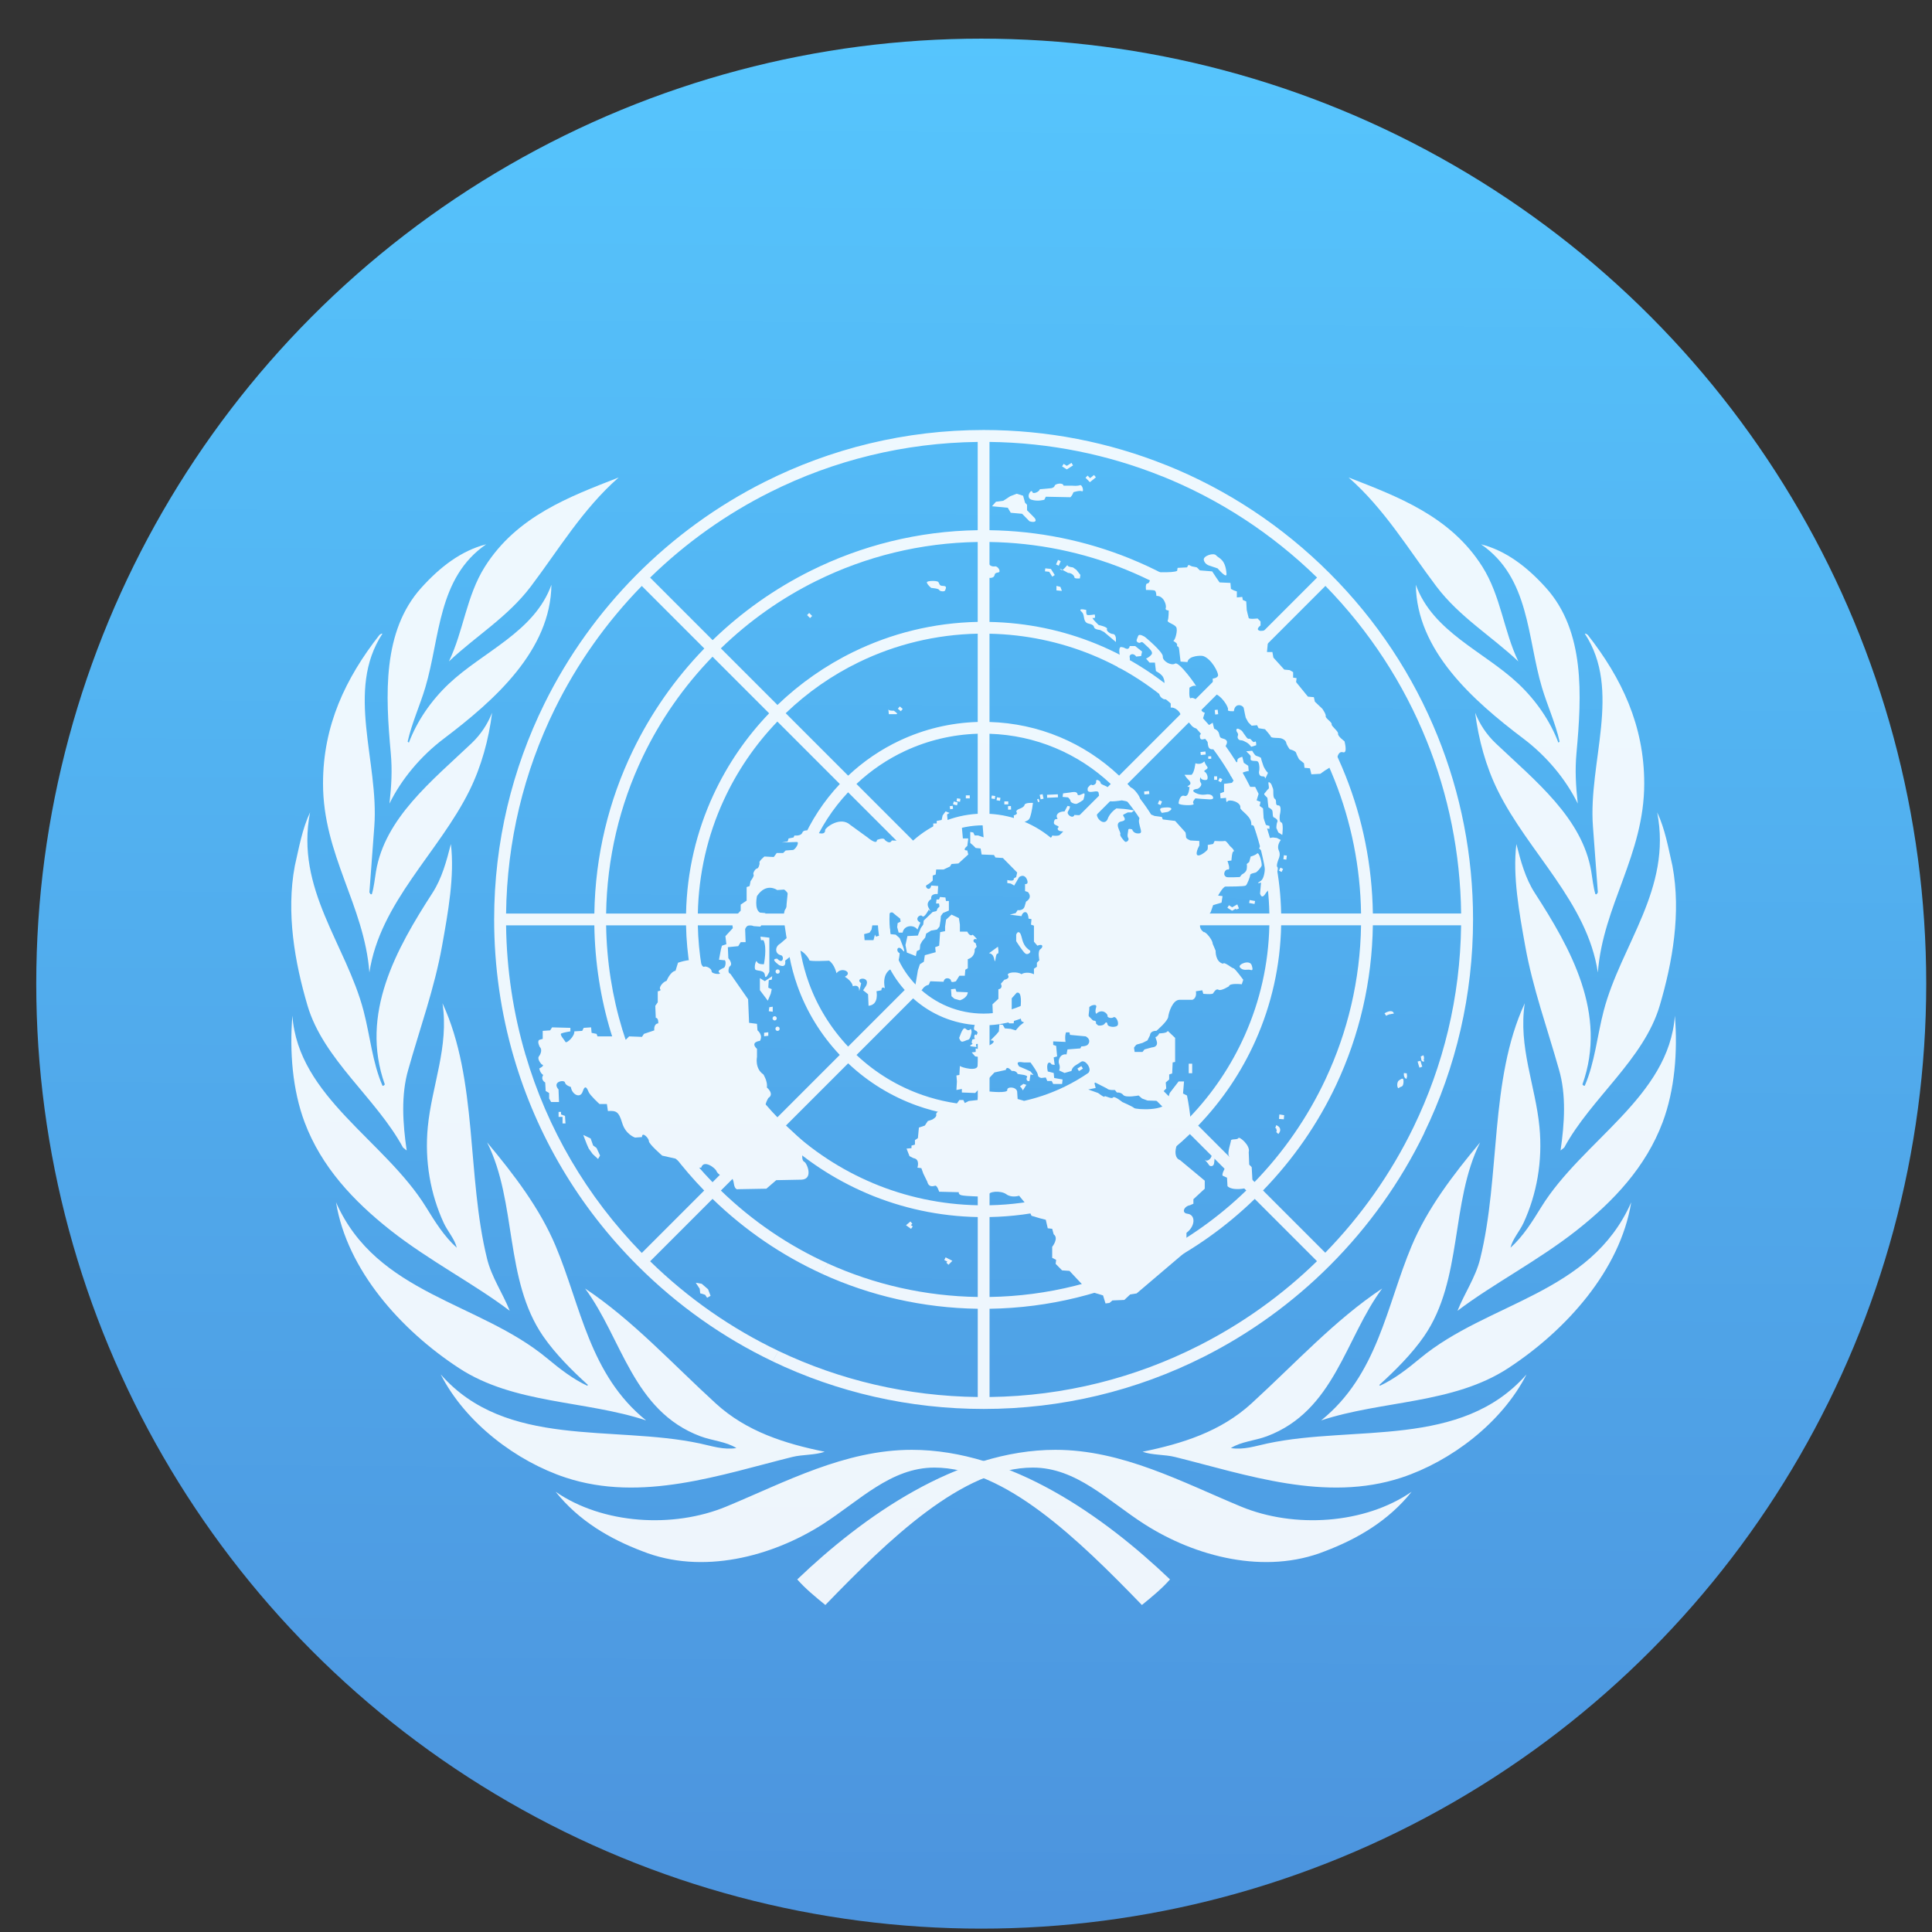 <svg height="32" viewBox="0 0 32 32" width="32" xmlns="http://www.w3.org/2000/svg" xmlns:xlink="http://www.w3.org/1999/xlink"><rect x="0" y="0" width="32" height="32" fill="#333333" stroke="none"/><linearGradient id="a" gradientUnits="userSpaceOnUse" x1="399.571" x2="399.571" y1="545.798" y2="517.798"><stop offset="0" stop-color="#3889e9"/><stop offset="1" stop-color="#5ea5fb"/></linearGradient><linearGradient id="b" gradientUnits="userSpaceOnUse" x1="400.512" x2="400.699" y1="546.074" y2="517.773"><stop offset="0" stop-color="#4c93dd"/><stop offset="1" stop-color="#56c5fd"/></linearGradient><g transform="translate(-384.571 -515.798)"><ellipse cx="400.571" cy="531.798" fill="url(#a)"/><g transform="matrix(1.118 0 0 1.118 -47.015 -62.46)"><circle cx="400.571" cy="531.798" fill="url(#b)" r="14"/><circle cx="400.571" cy="531.798" fill="none" r="14"/><g opacity=".9"><g transform="matrix(.044 0 0 .044 374.158 514.795)"><g id="c"><path d="m663.853 587.031c-2.694 3.078-6.18 5.955-9.466 8.608-21.232-21.943-46.16-46.262-69.853-46.262-14.69 0-25.27 11.182-37.613 19.072-17.129 10.949-40.626 17.115-60.762 9.079-10.83-4.112-21.323-10.169-29.165-20.009 15.848 10.93 39.581 12.399 57.472 4.977 19.776-8.204 39.904-19.098 62.441-19.098 33.222 0 64.796 22.472 86.946 43.634zm-245.542-69.014c21.996 25.038 57.871 16.983 87.233 23.236 4.087.87 7.927 2.228 12.314 1.554-3.491-2.213-8.118-2.463-12.151-3.982-22.783-8.583-26.335-32.966-38.803-49.748 15.925 10.587 29.119 25.082 44.011 38.704 10.365 9.48 23.278 13.536 36.67 16.261-3.218 1.176-7.428.899-10.894 1.758-24.056 5.968-50.727 15.388-76.324 6.941-16.519-5.451-33.709-18.361-42.057-34.725zm-35.258-57.95c13.72 31.063 48.191 33.496 71.111 52.552 4.358 3.624 8.678 6.958 13.466 9.191l.247-.25c-5.289-4.786-11.013-10.489-15.109-16.441-13.1-19.034-8.741-45.051-18.841-65.231 9.177 10.988 17.784 22.303 23.068 34.883 8.503 20.245 11.392 43.342 30.463 58.726-20.641-6.81-44.452-5.454-63.039-17.629-19.538-12.797-37.645-32.995-41.366-55.802zm-14.697-62.846c1.984 27.368 31.121 41.987 45.014 64.484 2.967 4.805 6.021 9.765 10.33 13.645-.672-2.914-3.069-5.496-4.389-8.354-4.456-9.653-6.473-20.824-5.361-32.31 1.353-13.975 7.179-26.953 4.943-41.655 11.975 25.848 8.112 58.162 15.033 86.11 1.531 6.183 5.296 11.593 7.616 17.449-11.766-8.951-27.185-16.896-40.1-27.076-12.49-9.845-23.331-21.384-28.967-36.398-4.061-10.819-5.117-23.724-4.12-35.896zm.814-50.425c1.406-6.108 2.481-12.43 5.138-18.033-5.032 25.817 12.144 44.466 18.007 66.802 2.21 8.417 2.966 17.361 6.37 25.215.318.17.593-.16.789-.414-8.474-23.771 3.948-45.74 16.049-64.477 3.181-4.925 4.712-10.66 6.197-16.458 1.308 10.761-.982 23.217-2.973 34.322-2.563 14.296-7.449 27.695-11.333 41.488-2.557 8.617-1.883 18.342-.571 27.37l-1.233-.984c-9.009-16.632-26.784-29.625-32.152-47.777-4.29-14.508-7.258-31.269-4.288-47.053zm9.503-27.772c0-19.537 7.607-35.474 19.017-50.024.331-.165.567-.497.994-.419-12.562 19.108-1.128 43.228-2.743 64.901l-1.657 22.244c.246.162.246.829.829.574.742-2.48.967-5.118 1.399-7.679 3.024-17.933 18.771-30.414 32.125-43.075 3.159-2.995 5.472-6.536 6.961-10.341-1.111 8.933-3.603 18.09-7.612 26.207-10.279 20.81-30.132 37.608-33.703 61.258-1.732-22.665-15.613-39.514-15.613-63.646zm33.111-65.903c6.317-7.003 13.396-12.459 21.824-14.617-16.366 11.254-15.478 31.366-20.488 48.183-1.832 6.149-4.525 11.91-5.956 18.265l.414.331c2.723-7.185 7.395-14.091 13.481-19.833 11.511-10.861 28.818-17.434 34.514-33.321-.261 22.077-19.079 38.858-36.266 51.841-7.709 5.823-14.26 13.641-18.258 21.837.668-6.1.971-11.174.427-17.128-1.764-19.285-2.908-40.905 10.308-55.558zm66.428-37.116c-12.146 10.658-20.251 24.376-29.582 36.708-7.761 10.257-18.409 16.612-27.567 25.219 4.943-10.256 5.856-22.008 12.134-31.93 10.735-16.966 28.477-23.552 45.015-29.997z" fill="#fff"/></g><use height="100%" transform="matrix(-1 0 0 1 1202.2 0)" width="100%" xlink:href="#c"/></g><g fill="#fff" transform="matrix(.044 0 0 .044 374.206 514.795)"><path d="m748.354 436.68-3.588-1.958c-7.606 15.686-17.678 29.961-29.726 42.308l-20.959-20.959c10.268-10.581 18.547-22.591 24.646-35.571l-3.571-1.952c-6.029 12.871-14.141 24.582-23.924 34.672l-18.986-18.986c8.15-8.473 14.618-18.141 19.286-28.589l-3.543-1.933c-4.571 10.297-10.878 19.661-18.584 27.687l-20.982-20.982c5.835-6.184 10.34-13.298 13.406-20.997l-3.544-1.933c-2.93 7.507-7.26 14.323-12.685 20.104l-19.044-19.041c5.425-6.054 8.571-13.65 9.017-21.765h26.956c-.229 7.284-1.721 14.251-4.243 20.703l3.544 1.933c2.837-7.133 4.439-14.763 4.668-22.637h29.715c-.267 13.119-3.192 25.594-8.225 36.929l3.543 1.933c5.403-12.101 8.389-25.251 8.653-38.864h26.905c-.283 18.475-4.545 35.993-11.935 51.766l3.571 1.952c7.812-16.624 12.058-34.845 12.338-53.718h29.713c-.296 24.319-6.025 47.345-16.012 67.94l3.589 1.957c10.743-22.127 16.446-46.562 16.446-71.883 0-21.533-4.125-42.423-11.964-61.803l-3.682 1.583c7.383 18.288 11.384 37.955 11.63 58.234h-29.717c-.241-16.178-3.42-31.866-9.236-46.49l-3.655 1.566c5.61 14.138 8.681 29.294 8.918 44.924h-26.908c-.229-11.914-2.553-23.474-6.746-34.29l-3.655 1.57c3.988 10.322 6.2 21.353 6.432 32.72h-29.718c-.21-7.264-1.586-14.328-4.027-20.982l-3.654 1.568c2.241 6.163 3.501 12.695 3.712 19.414h-26.956c-.445-8.116-3.591-15.711-9.017-21.765l19.063-19.06c5.887 6.261 10.339 13.531 13.199 21.412l3.654-1.568c-3.061-8.336-7.797-16.027-14.048-22.652l21.013-21.011c8.967 9.333 15.811 20.169 20.347 31.924l3.655-1.57c-4.736-12.21-11.865-23.468-21.193-33.162l19.026-19.029c11.783 12.152 20.836 26.253 26.903 41.558l3.655-1.566c-6.269-15.762-15.605-30.285-27.749-42.796l21.01-21.014c14.859 15.222 26.321 32.885 34.061 52.066l3.682-1.583c-8.178-20.239-20.405-38.828-36.306-54.728-15.959-15.961-34.63-28.215-54.957-36.395l-1.464 3.727c19.223 7.743 36.925 19.218 52.175 34.105l-21.01 21.013c-12.3-11.92-26.55-21.16-42.02-27.42l-1.45 3.695c14.959 6.069 28.748 15.006 40.663 26.564l-19.025 19.026c-9.249-8.897-19.914-15.807-31.475-20.537l-1.452 3.695c11.062 4.533 21.264 11.145 30.12 19.651l-21.01 21.01c-5.91-5.571-12.668-9.943-19.97-12.992l-1.453 3.698c6.805 2.852 13.098 6.92 18.615 12.103l-19.06 19.06c-6.058-5.426-13.651-8.572-21.769-9.014v-26.955c7.747.239 15.247 1.884 22.214 4.807l1.453-3.698c-7.424-3.102-15.418-4.839-23.667-5.081v-29.716c12.032.242 23.69 2.687 34.528 7.128l1.452-3.695c-11.294-4.621-23.446-7.16-35.981-7.402v-26.92c15.956.243 31.427 3.425 45.816 9.259l1.45-3.695c-14.847-6.014-30.803-9.29-47.267-9.534v-29.719c20.24.245 39.871 4.234 58.125 11.584l1.464-3.727c-19.314-7.776-40.126-11.874-61.572-11.874-26.495 0-51.529 6.322-73.729 17.477l1.811 3.466c21.482-10.764 45.249-16.628 69.933-16.926v29.72c-20.131.299-39.153 5.184-56.117 13.608l1.805 3.457c16.713-8.274 35.162-12.806 54.312-13.098v26.909c-14.969.295-29.133 3.895-41.81 10.082l1.816 3.472c12.341-5.99 25.911-9.301 39.995-9.585v29.719c-9.339.276-18.197 2.488-26.195 6.241l1.825 3.486c7.566-3.517 15.82-5.494 24.37-5.758v26.959c-4.182.232-8.17 1.187-11.846 2.737l1.822 3.484c3.76-1.54 7.822-2.35 12.009-2.35 8.467 0 16.426 3.297 22.414 9.283 5.987 5.987 9.284 13.949 9.284 22.417 0 17.478-14.217 31.702-31.698 31.702-8.469 0-16.43-3.298-22.417-9.286-5.987-5.99-9.285-13.949-9.285-22.417 0-8.468 3.298-16.43 9.285-22.417 3.029-3.027 6.561-5.358 10.407-6.933l-1.822-3.484c-3.653 1.543-6.996 3.675-9.91 6.285l-19.071-19.071c4.927-4.63 10.475-8.373 16.456-11.153l-1.825-3.486c-6.432 3.019-12.307 7.032-17.42 11.852l-21.032-21.033c7.376-7.085 15.694-12.842 24.653-17.194l-1.816-3.472c-9.462 4.617-18.099 10.668-25.611 17.89l-19.06-19.058c9.62-9.334 20.476-16.939 32.168-22.725l-1.805-3.457c-12.239 6.079-23.417 13.991-33.13 23.417l-21.054-21.055c12.07-11.783 25.689-21.406 40.368-28.763l-1.811-3.466c-32.087 16.125-58.21 42.403-74.117 74.617l3.453 1.863c7.418-15.088 17.23-29.077 29.3-41.445l21.056 21.056c-9.795 10.091-17.978 21.749-24.141 34.556l3.439 1.857c5.87-12.263 13.741-23.621 23.464-33.648l19.061 19.059c-7.683 7.992-14.039 17.258-18.751 27.436l3.447 1.86c4.438-9.675 10.503-18.635 18.079-26.521l21.032 21.033c-5.376 5.703-9.755 12.355-12.863 19.673l3.475 1.88c2.856-6.864 6.951-13.212 12.173-18.767l19.071 19.069c-5.236 5.852-8.56 13.418-9.021 21.756h-26.962c.239-7.687 1.86-15.136 4.739-22.059l-3.475-1.88c-3.14 7.393-4.981 15.469-5.233 23.938h-29.715c.267-13.373 3.266-26.286 8.699-38.124l-3.447-1.86c-5.654 12.208-8.94 25.732-9.218 39.985h-26.913c.282-18.584 4.546-36.512 12.358-52.832l-3.439-1.857c-7.994 16.6-12.591 35.129-12.883 54.689h-29.721c.292-24.271 5.964-47.658 16.387-68.855l-3.453-1.863c-10.835 21.946-16.952 46.619-16.952 72.704 0 15.956 2.279 31.551 6.632 46.448l3.892-.979c-4.093-13.96-6.326-28.553-6.506-43.482h29.716c.183 12.448 2.101 24.611 5.622 36.223l3.853-.971c-3.446-11.297-5.32-23.136-5.506-35.252h26.908c.194 9.869 1.822 19.498 4.752 28.662l3.86-.974c-2.857-8.847-4.447-18.152-4.64-27.688h29.715c.207 7.058 1.512 13.925 3.824 20.412l3.862-.975c-2.24-6.169-3.507-12.711-3.717-19.436h26.959c.445 8.115 3.589 15.711 9.014 21.765l-19.061 19.062c-5.88-6.258-10.332-13.519-13.196-21.391l-3.862.975c3.05 8.553 7.858 16.447 14.25 23.222l-21.01 21.012c-10.22-10.64-17.7-23.25-22.13-36.95l-3.86.974c4.6 14.386 12.444 27.62 23.191 38.79l-19.029 19.03c-14.23-14.674-24.508-32.179-30.315-51.232l-3.853.971c5.984 19.737 16.617 37.877 31.36 53.067l-21.011 21.012c-18.596-19.054-31.878-41.923-39.18-66.819l-3.892.979c7.659 26.211 21.79 50.237 41.638 70.081 13.441 13.444 28.804 24.265 45.459 32.239l1.972-3.498c-15.763-7.512-30.344-17.635-43.189-30.177l21.01-21.009c10.92 10.599 23.372 19.051 36.836 25.208l1.961-3.478c-13.157-5.971-25.325-14.202-35.986-24.537l19.027-19.028c8.918 8.579 19.157 15.305 30.245 20.016l1.959-3.471c-10.77-4.52-20.73-11.02-29.39-19.34l21.013-21.012c6.752 6.37 14.612 11.167 23.133 14.219l1.986-3.517c-8.225-2.848-15.81-7.402-22.31-13.509l19.061-19.063c6.054 5.43 13.646 8.573 21.765 9.018v26.959c-6.394-.198-12.62-1.366-18.516-3.404l-1.986 3.517c6.513 2.336 13.408 3.647 20.502 3.856v29.713c-12.296-.246-24.21-2.792-35.249-7.422l-1.959 3.471c11.641 4.948 24.215 7.672 37.208 7.923v26.909c-17.706-.273-34.806-4.165-50.494-11.283l-1.961 3.478c16.285 7.441 34.056 11.501 52.455 11.776v29.712c-23.602-.284-46.38-5.634-67.111-15.51l-1.972 3.498c21.909 10.487 46.06 16.031 71.069 16.031 26.234 0 51.51-6.13 74.259-17.64l-1.879-3.644c-21.215 10.744-45.098 16.954-70.397 17.265v-29.713c20.059-.296 39.368-5.105 56.814-13.88l-1.855-3.595c-16.583 8.352-35.222 13.196-54.959 13.503v-26.909c15.05-.29 29.535-3.901 42.657-10.446l-1.844-3.578c-12.345 6.157-26.175 9.754-40.813 10.053v-29.713c9.585-.281 18.812-2.587 27.21-6.698l-1.831-3.557c-7.713 3.765-16.301 5.997-25.38 6.284v-26.955c8.118-.445 15.711-3.588 21.769-9.018l19.041 19.043c-4.559 4.279-9.756 7.876-15.43 10.647l1.831 3.557c5.949-2.913 11.488-6.719 16.426-11.377l20.978 20.979c-7.004 6.729-15.029 12.383-23.802 16.756l1.844 3.578c8.998-4.486 17.362-10.339 24.799-17.492l18.986 18.984c-9.249 8.97-19.865 16.518-31.482 22.361l1.855 3.595c11.797-5.932 22.748-13.66 32.476-23.106l20.959 20.959c-11.693 11.413-25.137 21.024-39.851 28.473l1.879 3.644c15.419-7.802 29.693-18.052 42.27-30.63 13.222-13.219 23.891-28.305 31.825-44.645z"/><path d="m524.11 218.16-.07-1.49-1.27.05.06 1.5z" transform="matrix(.783 0 0 .795 198.88 154.38)"/><path d="m606.98 325.07h1.328v1.012h-1.328z"/><path d="m518.03 212.98-.18 1.25 1.49.22.18-1.26z" transform="matrix(.783 0 0 .795 198.88 154.38)"/><path d="m-642.83-234.69h1.172v1.014h-1.172z" transform="matrix(-.99 -.143 .139 -.99 0 0)"/><path d="m594.02 323.04h1.328v1.013h-1.328z"/><path d="m500.85 213.4-.18 1.26 1.48.21.18-1.26z" transform="matrix(.783 0 0 .795 198.88 154.38)"/><path d="m-652.28-170.9h1.375v1.011h-1.375z" transform="matrix(-.969 -.246 .24 -.971 0 0)"/><path d="m-420.91 528.38h1.026v.999h-1.026z" transform="matrix(-.161 -.987 .986 -.166 0 0)"/><g transform="matrix(.783 0 0 .795 198.88 154.38)"><path d="m329.52 348.34h1.7v2.76h1.28l-.22-3.18-1.7-.64v-1.06h-1.06z"/><path d="m347.35 364.68-.85 1.48-2.33-2.12-1.7-2.33-.85-1.91-1.49-3.82 3.18 1.48 1.07 2.97 1.48 1.07z"/><path d="m391.06 419 2.75 2.33 1.07 2.76-1.49.85-.85-1.27-2.12-.64-.21-1.91-1.7-2.55z"/></g><path d="m594.85 337.55h-1.828l-.333-3.711.997-.677v-1.855h-5.819l-.166-1.854.834-.506-1.332-.506-.998 1.349-.33 1.519-1.663.339v.842h-1.163v2.193l-4.656 3.88-9.308-.336c-.667 1.517-2.331-.171-2.331-.171-.33-1.011-2.656 0-2.656 0 0 1.858-3.159-.842-3.159-.842l-5.819-4.219c-3.324-3.037-8.311.845-8.476 1.687.165 2.362-3.823.506-3.823.506s-3.324-1.011-3.824.339c-.497 1.349-2.662 1.013-2.662 1.013l-.333.674-1.663.337-.33 1.011-1.996.339 4.986-.169c1.331-.169-.5 2.869-1.329 2.7l-2.325.169-.834.842h-2.161l-.997 1.353-3.156-.169s-1.831 1.518-1.662 2.024c.166.506-.333 2.025-.833 2.025-.499 0-1.496 1.518-1.163 2.024.335.506-.997 2.194-.997 2.194l-.331 1.689-.997.336v4.556l-1.996 1.35v2.024l-2.994 3.206.335 2.698-2.492 2.7.33 2.699-1.496.506-.331 1.181-.664 3.541 1.662.171c.829-.339.664 2.193 0 2.528-.667.339-2.496 1.012-1.496 1.686.998.677-2.661.507-2.661-.506 0-1.01-1.995-1.855-2.492-1.516-.5.336-1.332-1.519-1.332-1.519-1.828-1.855-7.48.168-7.48.168l-.834 2.699c-1.826.339-2.99 3.375-2.99 3.375-1.496.506-2.66 2.361-2.161 2.867.497.506-.834.674-.834.674v3.713l-.83 1.181.165 4.048c.999 0 .834 1.857.834 1.857-1.663.168-1.333 2.362-1.333 2.362l-3.489 1.18-.664 1.011-4.321-.169-1.163 1.182-1.167-1.182h-8.311l-.33-.843-1.663-.34-.168-1.854-2.492.168-.498 1.012-2.661.168c.166 1.688-2.66 4.22-2.99 3.546-.337-.676-2.164-2.534-1.331-2.868.832-.34 2.994-.678 2.994-.678v-1.18l-6.153-.168-.663 1.013-2.497.167v2.7l-1.162.338c-.833.504.165 2.362.165 2.362 1.163 1.179-.165 3.034-.165 3.034-.999 1.013.829 2.871.829 2.871 1.332.335-.829 1.348-.829 1.348.33 1.686 1.329 2.193 1.329 2.193-.999 1.686.667 2.529.667 2.529l.165 2.871 1.163.676v1.852l.664 1.182h2.66l-.166-4.217c-2.328-2.7 1.993-3.375 2.162-2.365.168 1.013 1.995 1.52 1.995 1.52.333 2.532 3.16 4.048 3.989 1.52.832-2.534 1.496-1.013 1.995.166.499 1.182 3.654 4.051 3.654 4.051h2.495l.335 2.362c2.825-.169 3.654.172 4.817 4.048 1.167 3.879 4.323 4.891 4.323 4.891l2.328-.169c0-2.021 2.328.341 2.328 1.354 0 1.008 4.487 4.889 4.487 4.889l4.487 1.011 4.161 3.378 3.156-.338h1.332c.829-2.871 4.821.166 5.15 1.179.335 1.013 2.994 2.7 3.324 1.855.335-.842 2.162-.335 2.496 2.193.331 2.534 1.493 2.027 1.493 2.027l9.477-.169 3.324-2.871 8.479-.166c4.321-.169 1.662-6.075.833-6.075-1.496-1.179.497-6.072.497-6.072l-12.135-11.303c-2.825 0-.333-4.051-.333-4.051 2.161-1.351-.5-3.541-.5-3.541.335-2.027-1.163-4.389-1.163-4.389-2.99-2.024-2.161-5.906-2.161-5.906v-2.7c-2.492-2.359.998-2.7.998-2.7 1.162-2.02-.833-3.54-.833-3.54l-.165-2.194-2.661-.339-.33-7.93-5.984-8.602c-1.167-.34-.335-2.362-.335-2.362 1.496-.844-.335-2.866-.335-2.866l-.165-3.712 3.489-.34.833-1.348h1.662l-.165-4.387c.83-2.193 2.824-1.013 2.824-1.013l2.328.169 1.331-2.531.33-2.025-1.826-.167c-1.995-1.182-.998-5.567-.998-5.567 3.159-4.725 6.814-2.026 6.814-2.026l2.33-.167c3.489 2.361.33 6.747.33 6.747-.664 1.013-.33 4.218-.33 4.218l.83 5.396-2.161 1.858c-1.828 1.013-1.828 3.374.168 3.88 1.329.167.83 3.374-1.166 1.18-2.99 0 1.666 2.699.335 2.022 2.994 1.52 2.325-1.349 2.325-1.349l3.993-3.206c1.496-1.18 4.157 2.532 4.157 3.039 0 .506 6.648.167 6.648.167 1.828 1.181 2.492 4.219 2.492 4.219 1.831-2.364 5.652-.171 2.827 1.18 2.657 1.687 2.657 3.205 2.657 3.205 2.164-.674 2.164 1.012 2.164 1.519 0 .506.664-2.53.664-2.53-2.494-1.857 3.324-2.531 1.663.844l-.999 1.52 1.663 1.349.165 3.882c3.659-.339 2.661-4.895 2.661-4.895l1.662-.336c0-1.52 1.162-.676 1.162-.676-1.162-5.737 2.661-6.747 2.661-6.747 2.161-.506 2.326-5.064 2.326-5.064-1.493-.674-.665-3.035.998-1.009 1.661 2.021-.998-4.052-.998-4.052l-1.329-1.18-1.828-.169-.168-1.856h-2.99l-.5 2.363-1.163.337-.335-.676-.497 1.856h-2.991l-.165-2.024 1.828-.506.665-1.012.497-2.7h2.162l2.825-.842c.165-2.869 1.662-2.193 1.662-2.193l.997.843 1.496 1.181.167 1.011-.999.506-.165 1.352.499 1.855h1.329c.498-2.699 3.992-2.699 4.988-1.012l.998-2.361c-2.327-1.181-.043-3.038.621-2.194.664.844 2.204-2.193 2.204-2.193s1.163 1.519 0-.506.83-3.037.83-3.037c-.331-2.024 2.162-1.687 2.162-1.687l.168-2.698-2.33-.171c-.495 2.362-2.491.339-1.494-.167.999-.507 1.993-1.52 1.993-1.52v-1.687l.998-.337.165-1.687h2.495l2.161-1.011.5-.844 2.325-.168 3.324-3.038-.33-1.349c-1.995 0 0-1.519 0-1.519l.328-2.525z"/><path d="m527.86 370.95-2.993-.337.168 1.18h.83c1.329 2.363.167 8.098.167 8.098s-1.993.167-2.328-.843c-.33-1.012-1.163 2.194-.499 2.7.664.503 2.994 0 3.159 1.857.165 1.854 1.496-1.182 1.496-1.182v-11.473z"/><path d="m420.76 296.14.43-1.91-1.49-.63.21-3.18 1.28-.22.21-1.49-3.19 2.13-2.12-1.27v5.09l3.4 4.45z" transform="matrix(.783 0 0 .795 198.88 154.38)"/><path d="m419.91 303.57 1.7.21v-2.12l-1.48.21z" transform="matrix(.783 0 0 .795 198.88 154.38)"/><path d="m417.9 314.18 1.8-.21v-1.49l-1.8.21z" transform="matrix(.783 0 0 .795 198.88 154.38)"/><path d="m529.65 398.83c.389 0 .703-.319.703-.713 0-.398-.313-.717-.703-.717s-.705.319-.705.717c0 .394.316.713.705.713z"/><circle cx="423.68" cy="311" r=".9" transform="matrix(.783 0 0 .795 198.88 154.38)"/><circle cx="423.73" cy="286.76" r=".9" transform="matrix(.783 0 0 .795 198.88 154.38)"/><path d="m492.06 261.13-1.7.43-3.82 3.61-.21 1.69-1.06 1.49-1.27 3.18-4.46.21-.85 3.82.63 3.18 3.82 1.49.43-2.12 1.27-.64.22-2.12.84-1.49 1.28-1.48.42-1.7 2.12-1.27 2.55-.43 1.06-1.27.43-2.54.15-1.91.91-1.28 2.54-1.06v-4.03h-1.27l-.21-1.49-2.34-.21-.42 1.06h-1.06l-.22 1.7h1.28l.21 1.27-.85.85z" transform="matrix(.783 0 0 .795 198.88 154.38)"/><path d="m592.02 368.93v-2.362l-.335-2.194-2.491-1.18-1.828 1.687-.335 2.362v1.517l-1.662.339-.335 4.554-1.328.507.166 1.687-1.828.506-1.828.506-.333 2.193-1.328.843-.669 2.025-.83 4.892s1.498 2.868 2.328 1.518c.832-1.349 2.161-1.518 2.161-1.518l.499-1.181 4.488.169c.333-1.857 2.494-1.18 2.494-.337 0 .844 1.663.168 1.663.168l1.163-1.855h1.827l.166-2.024.833-.506v-3.038c2.661-.843 2.325-3.374 2.325-3.374l.669-.842-.334-1.18c-1.332-.508-.668-1.69.165-1.353.834.337-1.163-1.519-1.163-1.519-.997.845-1.826-1.011-1.826-1.011h-2.496z"/><path d="m594.68 389.34c-.165 2.024-2.66 2.699-2.66 2.699l-1.828-.506-.997-.844-.167-2.363 1.495-.167.333 1.013 3.824.167z"/><path d="m603.66 378.55c.36 1.471.33-2.365.995-2.194.664.168.168-2.361.168-2.361l-2.993 2.19c1.496.171 1.661 1.69 1.83 2.365z"/><path d="m612.47 369.77c.664 1.52.5 3.713 2.99 5.4.842.569-.498 1.687-1.331 1.18-.83-.506-3.155-4.219-3.155-4.219v-2.193c.498-1.349 1.208-.822 1.496-.169z"/><path d="m530.67 334.76-1.27-.43-1.48 1.07.63.63.63 1.06z" transform="matrix(.783 0 0 .795 198.88 154.38)"/><path d="m608.31 418.36v2.03"/><path d="m552.62 327.85.67 1.08 1.7-1.06-.68-1.07z" transform="matrix(.783 0 0 .795 198.88 154.38)"/><path d="m680.46 451.09 1.498.673.165 2.868c1.996 2.024 8.479.338 8.479-.169 0-.507-.335-6.242-.335-6.242l-.833-.844-.165-4.22c.664-2.193-3.16-5.399-3.491-4.721-.333.673-2.494.165-2.494.842 0 .673-1.328 4.048-.664 5.23.664 1.181-.5 1.181-.664 2.361-.165 1.181-1.829 3.208-1.496 4.221z"/><path d="m676.8 444.34c-.315 1.278-1.493 2.024-2.158 1.517-.669-.507.827.842 1.162 1.52.331.673 1.328.673 1.662 0 .33-.679.165-2.193.5-2.868.33-.676-.999-.844-1.167-.169z"/><path d="m669.07 413.39h1.162v3.207h-1.162z"/><path d="m686.28 380.91c-.725-.983 3.324-2.699 3.989-.674.664 2.022 0 1.687-.664 1.519-.667-.17-2.326.504-3.324-.844z"/><path d="m629.03 256.9-2.34-.42-.22 1.25 2.33.42z" transform="matrix(.783 0 0 .795 198.88 154.38)"/><path d="m617.79 258.69-.67 1.07 1.7 1.06.32.2.32-.18 1.28-.71.16.39 1.18-.47-.43-1.06-.27-.67-.63.35-1.58.88z" transform="matrix(.783 0 0 .795 198.88 154.38)"/><path d="m691.43 320.17h-2.495s.832.337-1.493-1.857c-2.331-2.193-3.824.506-3.824.506l-2.66.337v2.699l-1.332.506.168 1.688 1.828-.168s0 2.024.499 1.181c.5-.844 4.656.167 4.322 2.193-.136.832 4.158 3.035 3.659 5.734 2.161.339 1.662 2.532 1.662 2.532l2.824.337.833-1.687.83.169v-1.013l-1.831-.506-.33-5.4-1.163-.844.331-1.35-1.329-.506.665-2.193-1.165-2.361z"/><path d="m698.74 337.38-1.329-.167-2.997.506-1.659 3.205s.83.506 1.493 1.687c.664 1.182.998 8.097-.997 9.28-1.993 1.181.168.504.168.504l-.335 3.712c.5 1.687 1.329.845 1.828 0 .503-.841 1.002-1.011 1.666-1.854.664-.845 1.661-2.362 1.828-3.545.165-1.18.997-3.035.497-3.541-.497-.506.5-2.867.5-2.867s.664-1.352 0-2.7c-.664-1.351.165-2.869.664-3.545l-1.329-.675z"/><path d="m-251.32 738.26h1.361v1h-1.361z" transform="matrix(.125 -.992 .992 .129 0 0)"/><path d="m-782.81 6.448h.998v1.128h-.998z" transform="matrix(-.891 -.453 .443 -.897 0 0)"/><path d="m699.24 335.53-.667-1.52s0-1.348.333-2.025c.335-.674-.664-1.348-1.162-1.517-.499-.169-.331-1.518-.499-2.194-.165-.674-1.328-1.18-1.328-1.18s-.335-2.531-.335-3.037c0-.506-1.496-1.181-.997-1.688.5-.506.833-1.18 1.332-1.519.499-.337-.5-2.699.33-2.194.833.507.833 1.35 1.166 2.025.331.674-.168 3.037.665 3.544.829.505-.168 2.191 1.163 2.191 1.329 0 .5 3.207.5 3.207s-.335 2.361.495 2.531c.833.169.335 4.217.335 4.217l-1.329-.843z"/><path d="m688.44 308.19c.497.674 1.495 1.18 1.495 1.857 0 .676-.331 1.18.667 1.349.995.168 1.662-.169 1.993.674.333.843.333 2.193.168 2.868-.168.676.165 1.687.995 1.687.833 0 .998.169.998.676 0 .505.998-1.857.998-1.857-.834-.674-1.498-2.194-1.498-2.194s-.83-2.361-.83-2.699c0-.337-1.163-.676-1.661-.844-.5-.169-1.333-1.686-1.333-1.686l-1.993.169z"/><path d="m690.1 306.68c-.5-.677-.999-1.182-1.663-1.518-.663-.339-1.162-.676-1.829-.676-.664 0-1.328-.676-.998-1.518.335-.844-.5-1.181-.5-1.857 0-.674.5-.674 1.332-.168.833.506.664.674 1.333 1.52.663.843.994 1.686 1.658 1.517.668-.169 1.167 1.518 1.831 1.012.664-.506.5 1.181.5 1.181l-1.662.507z"/><path d="m670.65 325.74c.917.932-4.986.673-4.986 0 0-.674.5-3.035 1.993-2.532 1.496.508 1.661-3.035 1.661-3.035s-1.328.167-.165-.506c1.163-.674 0-1.687-.5-2.193-.497-.507-.997-1.35-.997-1.35h2.329c.998-.676 1.328-3.88 1.328-3.88 1.993.674 2.991-.676 2.991-.676s.338 1.012 1.001 1.857c.664.842-1.666 1.18-.834 1.687.834.506 1.163 2.024.834 2.529-.335.506-2.165.169-2.165-.505 0-.676-.664.844 0 1.687.664.844-.83 2.024-1.163 2.024-.333 0-2.49.339-.664 1.35 1.828 1.011 3.826.508 3.826.508s1.495-.171 1.993.674c.5.843-.165 1.012-.997 1.012-.83 0-4.822-.339-4.822-.339s-1.163 1.181-.664 1.688z"/><path d="m660.01 327.26c.834-.169 2.824-.339 3.159.168.335.506-1.163 1.18-1.163 1.18l-1.995.339c-.664-.844-.83-1.518 0-1.686z"/><path d="m681.46 313.09c1.329-.674 4.154-.674 3.989-1.687-.165-1.012 1.662-1.349 1.662-1.349l.499 2.024 1.496 1.012.167 1.856s.497-.337-1.329.169c-1.831.506-.664 1.349-.664 1.349l-3.992.169-.499-1.687-1.329-1.854z"/><path d="m674.97 303.98c1.011 0-.33 3.88 2.326 3.543 2.661-.339.169 1.181 2.162 1.349 1.995.171 1.496-1.518 2.161-2.698.667-1.181.335-1.857-.83-2.194-1.167-.337-1.167-.337-1.496-1.689-.331-1.349-1.662-1.687-1.662-1.687l-.5-2.023-2.161 1.349-2.161 2.868c0 2.195 1.163 1.182 2.161 1.182z"/><path d="m24.113 750.11h1.129v1.003h-1.129z" transform="matrix(.442 -.897 .891 .453 0 0)"/><path d="m677.63 316.63h.998v1.181h-.998z"/><path d="m368.96-642.08h1.526v.998h-1.526z" transform="matrix(.11 .994 -.994 .113 0 0)"/><path d="m675.64 309.88h.998v.845h-.998z"/><path d="m-375.32 639.92h1.013v1.671h-1.013z" transform="matrix(-.097 -.995 .995 -.1 0 0)"/><path d="m-734.31-35.352h.997v1.282h-.997z" transform="matrix(-.917 -.4 .39 -.921 0 0)"/><path d="m-386.65 619.73h1.01v1.673h-1.01z" transform="matrix(-.097 -.995 .995 -.1 0 0)"/><path d="m544.28 212.97-.06-1.27-4.66.21.06 1.27z" transform="matrix(.783 0 0 .795 198.88 154.38)"/><path d="m-452.11 535.77h1.552v1h-1.552z" transform="matrix(-.213 -.977 .976 -.219 0 0)"/><path d="m-506.21 486.17h1.011v.526h-1.011z" transform="matrix(-.312 -.95 .947 -.32 0 0)"/><path d="m626.76 322.37-.165 1.181 1.826.169s.83.676.83 1.18c0 .506 1.167 1.012 1.831 1.012.664 0 2.492-1.35 2.492-1.35s.833-2.362.168-2.194c-.667.168-1.996 1.181-2.161.168-.168-1.012-2.161-.506-2.161-.506l-2.661.34z"/><path d="m635.07 320.51c0 .505-.33 1.18.664 1.35 1.002.167 2.83-.674 2.994.337.168 1.011.168 1.689 1.496 2.195 1.328.505 2.162.674 3.159.674.995 0 3.16-.34 3.16-.34s2.352.368 2.824.845c1.828 1.855 2.991 2.361 3.489 1.518.499-.844-.165-2.699-.331-3.374-.168-.677-2.495-3.882-3.326-3.207-.83.676-.996 0-2.493.505-1.496.506-4.655.171-4.82-.505-.165-.676-2.493-1.011-2.493-1.687 0-.676-1.661-1.518-1.496-.506.165 1.011-1.163 1.518-1.5 1.182-.33-.338-1.328 1.011-1.328 1.011z"/><path d="m673.31 298.91 1.166-3.709c-1.661-.339-1.331-2.193-1.331-2.193-.165-1.519-2.492-3.206-3.324-2.699-.83.504-.5-3.545-.5-3.545s1.498-1.011 2.162-.505c.665.505-5.651-8.435-6.982-7.592-1.329.844-4.319-.844-4.154-2.363.165-1.517-5.985-6.58-5.985-6.58s-1.995-1.348-2.327-.336c-.333 1.011-.997 1.687 0 2.191.996.507.83-.843 1.992.337 1.163 1.181 3.327 2.7 2.495 3.712-.832 1.014-1.83 1.351-1.83 1.351l1.166 1.35h1.828l.333 2.866s1.993 1.013 2.493 2.194c.499 1.18.499 1.856 0 2.532-.5.674-1.493 1.855-1.329 3.035.165 1.181 1.496 1.687 1.496 1.687l1.328.169.999.507v2.195c1.328-.339 3.489 1.516 3.324 2.698-.165 1.181.33.506 1.992 1.687 1.665 1.181 1.167 1.35 2.329 2.194 1.164.841 2.162.336 2.657-1.185z"/><path d="m645.88 275.97c-.165-.676-.5-3.039.499-2.87.997.171.333 0 1.496.507 1.163.507 1.329-.843 1.329-.843h1.83l2.326 1.854-.333 1.519-1.662.167c-.83-1.348-2.493-.842-2.161.34.333 1.18-.83 3.374-1.493 3.541-.665.169-2.83.169-2.661-.842.165-1.012.83-3.374.83-3.374z"/><path d="m644.55 271.41v-1.349s-.169-1.349-.998-1.349c-.829 0-2.326-1.011-1.996-1.687.335-.676-2.824-1.35-2.824-1.35s-2.824-2.699-1.828-2.361c.998.337.5-1.182.5-1.182s-1.996.337-2.495.169c-.5-.169-.335-1.687-.335-1.687s-1.992-.506-1.992 0c0 .506.664.506.994 1.517.335 1.011.168 2.7 1.666 3.037 1.496.339 1.826.674 1.995 1.35.165.676 1.993.844 1.993.844l1.331.674 3.988 3.374z"/><path d="m543.62 125.34 2.33.21-.63-1.7-1.7-.42z" transform="matrix(.783 0 0 .795 198.88 154.38)"/><path d="m626.1 247.12c-1.738-1.319 2.325 1.013 2.325 1.013 1.329 0 2.161 1.012 2.161 1.52 0 .506 1.829.337 1.829.337l.169-1.182-1.333-1.687-1.162-.841s-1.828-.169-1.828-.676c-.001-.505-1.497 2.024-2.162 1.517z"/><path d="m656.68 248.13c-.486 1.476-.664 3.544-1.496 3.544-.83 0-.499 2.195-.499 2.195s2.165 0 2.829.167c.663.167.663 1.854.663 1.854 2.495-.167 3.493 3.207 3.159 4.05-.333.843.998.843.998.843s0 2.7-.335 3.374c-.33.676 2.162 1.182 2.827 2.194.664 1.013-.335 4.387-.831 4.555-.498.169 1.328.674 1.163 1.518-.168.845.499 0 .664 1.351.165 1.349.5 4.216.5 4.216l2.325.17c.335-2.193 4.62-2.277 5.32-2.025 2.826 1.012 4.99 5.399 4.99 6.41s-1.831 1.182-1.831 1.182l.335 4.891c2.824.844 5.152 4.895 4.821 5.569-.333.674 1.992.507 1.992.507.335-3.039 3.16-2.026 3.324-1.013.17 1.013.665 3.206.665 3.206l.832 1.516 1.163 1.181 1.828-.169.5 1.013 2.161.339s1.831 2.022 1.995 2.53c.168.505 2.661.337 3.324.505.664.169 1.663.676 1.828 1.519.168.844 1.167 2.194 1.167 2.194s1.993.507 2.161 1.181c.165.673.998 2.193.998 2.193l1.659 1.35.168 1.519 1.828.169.5 2.022 2.99-.167 1.666-1.181c2.161-1.18 3.657-2.699 3.824-3.375.165-.674.497-3.204 2.161-2.698 1.661.506.499-3.712.499-3.712s-2.327-1.687-2.162-2.532c.167-.842-2.325-2.529-2.161-3.204.165-.676-2.161-2.024-1.995-2.699.165-.676-1.163-2.532-1.163-2.532l-2.495-2.361-.333-1.52-1.993-.167-3.989-4.893.165-1.351-1.163-.168v-1.855l-1.162-.676-1.831-.169-3.655-4.048-.333-1.857h-1.828l.331-3.544c1.165-1.519.498-4.387.498-4.387s-2.329 1.181-3.489.674c-1.166-.504.497-1.687.497-1.687v-1.349l-.996-1.012s-2.828.339-2.993-.167c-.167-.506-.664-2.7-.664-2.7l-.167-2.869-1.162-.504-.169-1.014-1.826.168v-2.024l-.999-.337-.997-.506-.166-2.025-3.657-.167-1.163-1.687-1.329-2.025-4.156-.337-.998-1.011-1.662-.339-1.163-.506-.499.845-3.16.167-.165 1.012c-1.662.844-8.311.168-8.48.673z"/><path d="m674.14 243.75c-.263-1.332 3.327-2.531 4.157-1.52.833 1.012 3.159 1.184 3.492 6.245.118 1.812-2.993-1.856-2.993-1.856l-2.495-.844c-1.329-.339-1.995-1.18-2.161-2.026z"/><path d="m-671.48 33.784h.997v1.659h-.997z" transform="matrix(-.911 -.412 .402 -.916 0 0)"/><path d="m616.79 229.24-2.165-2.194v-1.856l-.664-.677-.664-2.361-2.161-.674-2.161.842-2.328 1.519-2.492.34-1.332 1.517 5.32.504.996 1.69 3.827.337 2.49 2.53c2.165.676 2.662-.337 1.333-1.517z"/><path d="m616.46 220.97c-.366-1.483-2.495 1.855-.33 2.528 2.161.678 4.318 0 4.318 0l.5-1.011 8.309.169c.669-.676.998-1.687.998-1.687s1.996-.676 2.825-.339c.833.339.169-2.361-.664-2.024-.83.337-2.491.169-2.491.169h-2.994c-.165-1.18-2.825-.676-2.991 0-.168.674-1.162.843-1.162.843l-3.824.339c-.334 1.013-2.326 1.687-2.494 1.013z"/><path d="m600 249.44c2.556.811 3.489.211 3.659-.464.165-.676.33-.845 1.329-1.012.997-.169-.167-2.194-1.163-2.025-.999.169-1.996-.337-2.161-1.181-.17-.843-1.831-3.037-1.996-1.349-.166 1.687-1.163 1.687-.998 2.868.168 1.178.667 2.949 1.331 3.162z"/><path d="m580.89 251.34c-.12-.597 3.324-.674 3.824-.17.5.507.165 1.35 1.662 1.35 1.494 0 .83 1.013.664 1.52-.165.506-1.826.337-1.996-.167-.165-.507-2.66-.678-2.66-.678s-1.329-1.013-1.494-1.854z"/><path d="m556.11 77.62 1.48 1.485.41.405.44-.356 2.13-1.699-.8-.993-1.68 1.34-1.08-1.081z" transform="matrix(.783 0 0 .795 198.88 154.38)"/><path d="m547.74 73.89.33.215.34-.215 2.34-1.487-.68-1.073-2 1.269-1.36-.847-.67 1.08z" transform="matrix(.783 0 0 .795 198.88 154.38)"/><path d="m538.67 117.27 1.82.18 1.32 2.07 1.07-.68-1.48-2.33-.17-.26-.31-.03-2.12-.22z" transform="matrix(.783 0 0 .795 198.88 154.38)"/><path d="m567.92 293.85.17 1.857h2.491c.998 0-.83-1.181-.83-1.181s-1.995.169-1.831-.676z"/><path d="m143.03 628.23h1.007v1.304h-1.007z" transform="matrix(.633 -.774 .765 .644 0 0)"/><path d="m201.6 569.25h1.006v1.421h-1.006z" transform="matrix(.702 -.712 .701 .713 0 0)"/><path d="m496.71 409.62-.44.44.91.9 1.06-1.06.62-.62-.79-.4-2.12-1.06-.57 1.14z" transform="matrix(.783 0 0 .795 198.88 154.38)"/><path d="m478.92 394.21.67.48 1.49 1.06.74-1.03-.82-.59.64-.53-.81-.98-1.28 1.06z" transform="matrix(.783 0 0 .795 198.88 154.38)"/><path d="m699.83 435.33c-.22-.86-1.189-1.212-1.299-1.248l-.317.962v-.006c.079.03.194.091.309.166l.204.875c-.074.112-.156.217-.22.293l.732.685c.534-.594.731-1.17.592-1.725z"/><path d="m641.54 347.6-.16 1.74-2.07-.15.16-1.91z" transform="matrix(.783 0 0 .795 198.88 154.38)"/><path d="m739.89 418.99c.711-.449 1.619-1.267 1.496.634-.126 1.897-.874 1.267-1.496 1.897-.623.634-.997-1.897 0-2.531z"/><path d="m748.35 411.83c-.014-.033-.023-.15-.03-.235-.022-.278-.058-.658-.255-1.056l-.891.452c.11.226.132.464.151.693.025.296.058.634.341.848.179.136.404.175.673.123l-.19-.98c.077.012.178.082.201.154z"/><path d="m746.13 412.66c.253 1.026.623 2.036.639 2.078l.935-.356c-.007-.009-.37-.999-.609-1.97l-.966.248z"/><path d="m742.5 416.64-.993-.099c-.078.796.112 1.78.898 1.939l.195-.992c.007 0 .016.006.019.006-.081-.072-.154-.479-.118-.853z"/><path d="m738.13 396.51c-.052-.324-.246-.576-.545-.709-.738-.324-1.982.212-2.592.626l.552.843c.631-.428 1.46-.634 1.645-.539-.016-.006-.039-.036-.045-.056l.986-.165z"/><path d="m692.09 342.61c-.664.676-2.161 1.013-2.161 1.013l-.5 1.856-.829.674s.165.506 0 1.687c-.167 1.18-1.663 1.856-1.663 1.856l-.664.844s-4.007.217-4.488 0c-1.496-.674-.497-2.699.5-2.531.996.169-.168-2.869-.168-2.869l1.332-.168s.165-3.038.664-3.038c.499 0-.165-1.011-.833-1.518-.664-.504-1.495-2.191-2.162-2.024-.664.168-3.324 0-3.324 0l-.499 1.013-1.829.336s.157 1.305-.162 1.688c-1.001 1.18-4.822 3.711-3.162-.506l.497-1.011v-1.52l-2.989-.167s-1.496-.507-1.496-1.182c0-.675-.167-1.517-.167-1.517l-3.492-3.88-4.154-.506-.335-.845-2.491-.337c-2.994-1.517-5.655-.169-5.155 2.362.498 2.532 1.328 3.544-.331 3.544-1.665 0-1.996-1.349-1.996-1.349s-1.328-.507-1.328.167c0 .676-.5 2.025 0 2.699.497.674-.667 1.687-1.167 1.181-.495-.506-1.826-2.022-1.493-2.528.331-.506-2.33-3.713.331-4.219 2.661-.506-.166-2.025.833-2.361l1.328-.676h1.329l.832-.676-2.161-.336-1.328-.169-2.495-.169c-2.492 1.687-2.99 3.712-2.99 3.712-1.333 2.53-4.488-1.013-3.324-2.362 1.162-1.35-3.659-.169-4.491.506-.833.674-3.326.337-3.326.337-.497 1.52-2.824-.167-2.161-1.18.665-1.012.665-1.687.665-1.687l-.83-.169-.997 1.856c-2.328 0-2.994 1.349-2.496 2.193.498.842-.664-.169-.998 1.012-.33 1.181.168 1.181 1.167 1.687.998.506-.5.506.165 1.349.664.845 2.66 0 1.497 1.182-1.163 1.18-3.493.676-3.493.676-.165 1.516-3.324 1.18-3.654.674-.335-.506-2.826-3.544-2.826-3.544l-3.163-.169c-.33-2.361 1.498-1.181 2.162-3.037.668-1.857 1-4.891 1-4.891s-2.663-.169-2.828.674c-.165.844-1.828 1.35-1.828 1.35s-1.331.505-.832 1.181c.499.676-.998 1.011-.998 1.011s.259 1.09-.165 1.519c-1.328 1.352-4.655.168-5.152-.337l-1.996-.844-1.995-1.349-2.326 1.011-.664.676h-2.495l-.165 2.022 4.488.506.333 4.176-1.831-.631h-1.163l-.497-1.013-.998-.169v3.711l.998.845.833.841 1.662.169.333 2.024 4.154.171.499.842 2.495.169 4.821 4.891-.333 1.52-.833.506c.335 1.181-2.158.506-2.158.506v1.011l1.16.169 1.167.674 1.661-2.867c1.828-1.181 2.657.506 2.827 1.519.165 1.012-.834.843-.834.843v2.364l.998.336c1.665 2.025-.664 3.207-.664 3.207l-.5 1.686c-.499 1.519-2.327 1.18-2.327 1.18l-.663 1.013-1.998.506 3.947.506c.375-1.35 1.37-1.687 1.869-1.012.5.676.5 1.857.5 1.857l1.001.169-.169 1.855.998.339v5.398l1.163 1.349c1.995-.841 1.995.507.997 1.181-.997.673-.333 3.712-.333 3.712l-.831.842v1.351l-.997.674v1.855c-1.663-.843-3.659-.507-4.159 0-1.493-1.013-4.652-.674-4.652.17.996 1.349-1.162 1.687-1.162 1.687l-1.167 1.349c.833 1.688-.829 1.855-.829 1.855v3.207l-1.996 1.856.168 4.387c0 1.181 2.492 1.349 2.989.674.5-.674 2.496 1.351 2.496 1.351h1.493l.335-3.038-.999-.506v-4.893l1.663-1.857c1.995-.674 1.331 4.389 1.331 4.895.165 1.855.994 1.687 1.828 1.349 1.662-.674.33 1.858-.998 1.687-1.329-.167-.5 1.687-.5 1.687l.834.339-1.498 1.181-1.326 1.52-1.666-.507-1.992-.167-.665-1.184-1.166-.168-.165 2.361-.83 1.012-1.995 2.027c2.661 0-.335 1.852-.998 1.852 1.496.506-.165 2.027-3.989.847v1.179l-1.332.169 1.167 1.348 1.328.169-.499 2.868c0 2.193-5.485.673-5.985.169l-.165 3.037-.998.166.165 2.027-.165 2.869 1.828-.338v1.181l4.491.169 6.483-6.919 3.822-.842c.331-1.69 1.992.338 1.992.338 1.663-.173 1.996 1.011 1.996 1.011l2.162.338c1.826.507.722.685.83 1.352.165 1.011.997.673.997.673l.335-2.193.998.169-.998-1.181-1.831-.845-1.993-.842c-1.331-1.855.332-1.517 1.663-1.348h2.161s2.495 3.372 2.495 4.216c0 .845 1.163 1.014 1.163 1.014l1.493-.169.5 1.179h1.496l.5 1.011h2.993l.166-1.517-2.829-.503-.165-1.69-1.993-.506c-.667-2.866.497-3.711 1.328-2.359l.997.165-.333-2.531 1.163-.338-.331-3.544-.997-.335v-1.182l4.154.172c-.33-2.196.168-3.208.168-3.208h1.163l.165.846 5.086.479 3.596-4.125c-.181-.315.361-.507-.034-.912-.5-.506-1.167 0-2.001-.506-.829-.503 0-3.374-.165-4.048-.165-.674 2.829-1.69 2.33-.169-.499 1.52 0 2.194 0 2.194 2.161-2.025 3.989.167 3.824.674-.17.506 1.162 1.012 1.992.506.833-.506 1.83 1.52 1.497 2.529-.335 1.012-3.323.845-3.489-.168-.17-1.013-.669-.674-.998-.168-.335.506-1.828.842-2.661.336-.168-.103-.249-.188-.296-.269l-3.596 4.125.233.024c1.993 1.182.998 2.7.335 3.037-.667.338-1.831.338-1.831.338l-.33.676-4.323.336-.335 1.689c-2.161-.341-2.99 2.024-2.491 3.203.5 1.179 0 2.193 0 2.193l1.829.845 2.325-.673c.335-1.69 1.828-2.027 3.16-3.037 1.328-1.013 3.492 1.852 2.824 3.204-.664 1.348-.664 1.855-.664 1.855l.165 1.519-1.661.673-1.329.676-.169.844h-4.487l-.83.842-2.162.173-.667 1.011-1.493.169s-2.495 1.181-1.496 2.531c.997 1.351-4.155 1.181-5.321-.676-.333 1.686-2.161.169-2.161.169l-1.828-.507-.165-2.528c-.333-1.689-3.492-1.689-3.324-.506.165 1.181-5.987.506-5.987.506l-1.993.968-1.831 1.056-.165.842-2.994.338-1.328.676-.498-1.013h-1.329l-1.331 1.857c-3.49.169-6.814 2.194-6.483 3.037.333.842-1.328 1.69-1.328 1.69l-1.498.5-.995 1.52-1.995.676-.335 3.545-.995.673v1.52l-1.166.335v.845l-1.662.169.995 2.532 1.334.676c2.327.335 1.328 3.206 1.328 3.206l1.329.166.667 1.855 1.328 2.699c.5 2.027 1.996 1.52 2.661 1.352.664-.166 1.328 2.024 1.328 2.024l6.648.169s-.33.676.834 1.013c1.162.335 8.809.676 9.143.169-.335-1.52 4.153-1.858 5.984-.507 1.826 1.348 4.321.507 4.321.507l2.493 3.033 1.666 3.713 2.824.842 1.993.507.667 2.868 1.493.169.5 1.857c1.83 1.349-.5 4.217-.5 4.217v3.71l1.331.676-.168 1.352 2.164 2.19 2.492.172 6.318 6.747 4.985 1.517.83 2.7 1.333-.169.997-.842 3.989-.169 1.996-1.858 2.161-.335 18.452-15.691-1.665-1.013v-3.71c2.993-2.193 3.159-6.075.333-6.413-2.143-.256-1.162-2.531.834-2.868l1.162-.504v-1.52l3.823-3.541v-2.7l-8.309-6.919c-3.659-1.348 0-9.447 2.491-9.278 2.495.166-.165-12.484-.165-12.484l-1.332-.673.335-4.051h-1.828l-2.994 3.882-.83 2.697c-.333 3.547-10.64 2.868-11.14 2.361-.499-.506-3.989-2.024-3.989-2.024s-2.66-2.193-3.159-1.517c-.499.676-2.824-.845-2.824-.338 0 .506-2.161-1.179-2.161-1.179l-3.324-1.182 2.495-.507-.5-2.024 4.318 2.193c.5.673 2.661.507 2.661.507l.664.844s1.332-.172 2.165.842c.83 1.013 5.15.169 5.15.169l1.163 1.011 1.828.676 5.155.169.165-3.204.998-1.013-.167-2.027 1.163-1.011v-1.686l.998-.338.165-3.71.83-.169v-8.099l-2.493-2.363c-.165.845-2.824.845-2.824.845s-.664 1.179-1.163 1.179c-.497 0 .665 1.517.331 2.531-.331 1.011-1.662 1.011-1.662 1.011l-2.495.677-.664.844h-2.661l-.33-2.193 2.99-.845 1.662-.841.833-1.69c.165-1.685 2.161-1.518 2.161-1.518s3.823-3.206 3.989-4.721c.169-1.519 1.498-5.737 3.824-5.737h4.323c1.661-.677 1.163-2.869 1.163-2.869l2.162-.336.333 1.181s2.994.337 3.324-.169c.335-.504.998-1.687 1.831-1.181.83.506 3.49-1.181 3.49-1.181.165-1.181 4.321-.674 4.321-.674l.5-1.518s-2.825-3.88-3.324-3.88c-.5 0-3.159-2.364-3.493-1.519-2.657-.674-2.492-4.387-2.492-4.387l-.998-2.361c0-1.352-2.49-4.219-2.993-3.88-2.495-1.856-.664-4.05 0-4.218.664-.168 2.329-2.531 2.329-2.531l.83-2.362 2.826-.841.333-2.194-1.493-.169s1.659-3.037 2.492-3.037c.833 0 6.318 0 6.814-.339.499-.336 1.496-3.035 1.496-3.541 0-.506 1.333-.676 1.829-.845.499-.167 1.662-1.517 1.995-2.193.333-.679-.828-4.898-1.495-4.223z"/><path d="m600 403.43c.249-.25.5.76.998.634.495-.126.747.887.25.887-.5 0-.5.634-.5.887 0 .254 0 .884-.375 1.264-.374.38-.749.126-1.249-.126-.497-.253-.744-.253-1.37-.253-.622 0-.126 1.013-.126 1.013s-2.618-.126-2.118-.507c.499-.377.998-.506.625-.76-.375-.253 0-.504 0-1.011 0-.507 1.247-.253.87-.634-.371-.38.008-1.848.623-1.013l.376-.887c-.376-.378-.124-.506-.872-.755-.747-.254-.127-1.773-.127-1.773l.127-1.012c.249-1.263 2.741-1.391 2.867-.254.123 1.139 0 1.899 0 1.899l.749.252s-.126.763-.749.763c-.626 0 0 .374-.375.756l.376.631z"/><path d="m591.77 404.7c.375-.76 1.246-4.05 2.245-3.037.994 1.012 1.619 0 1.619 0s.499.507.249 1.52c-.249 1.011-.5 2.024-1.125 2.151-.621.126-1.121.506-1.865.633-.747.127-1.123-1.267-1.123-1.267z"/></g></g></g></g></svg>